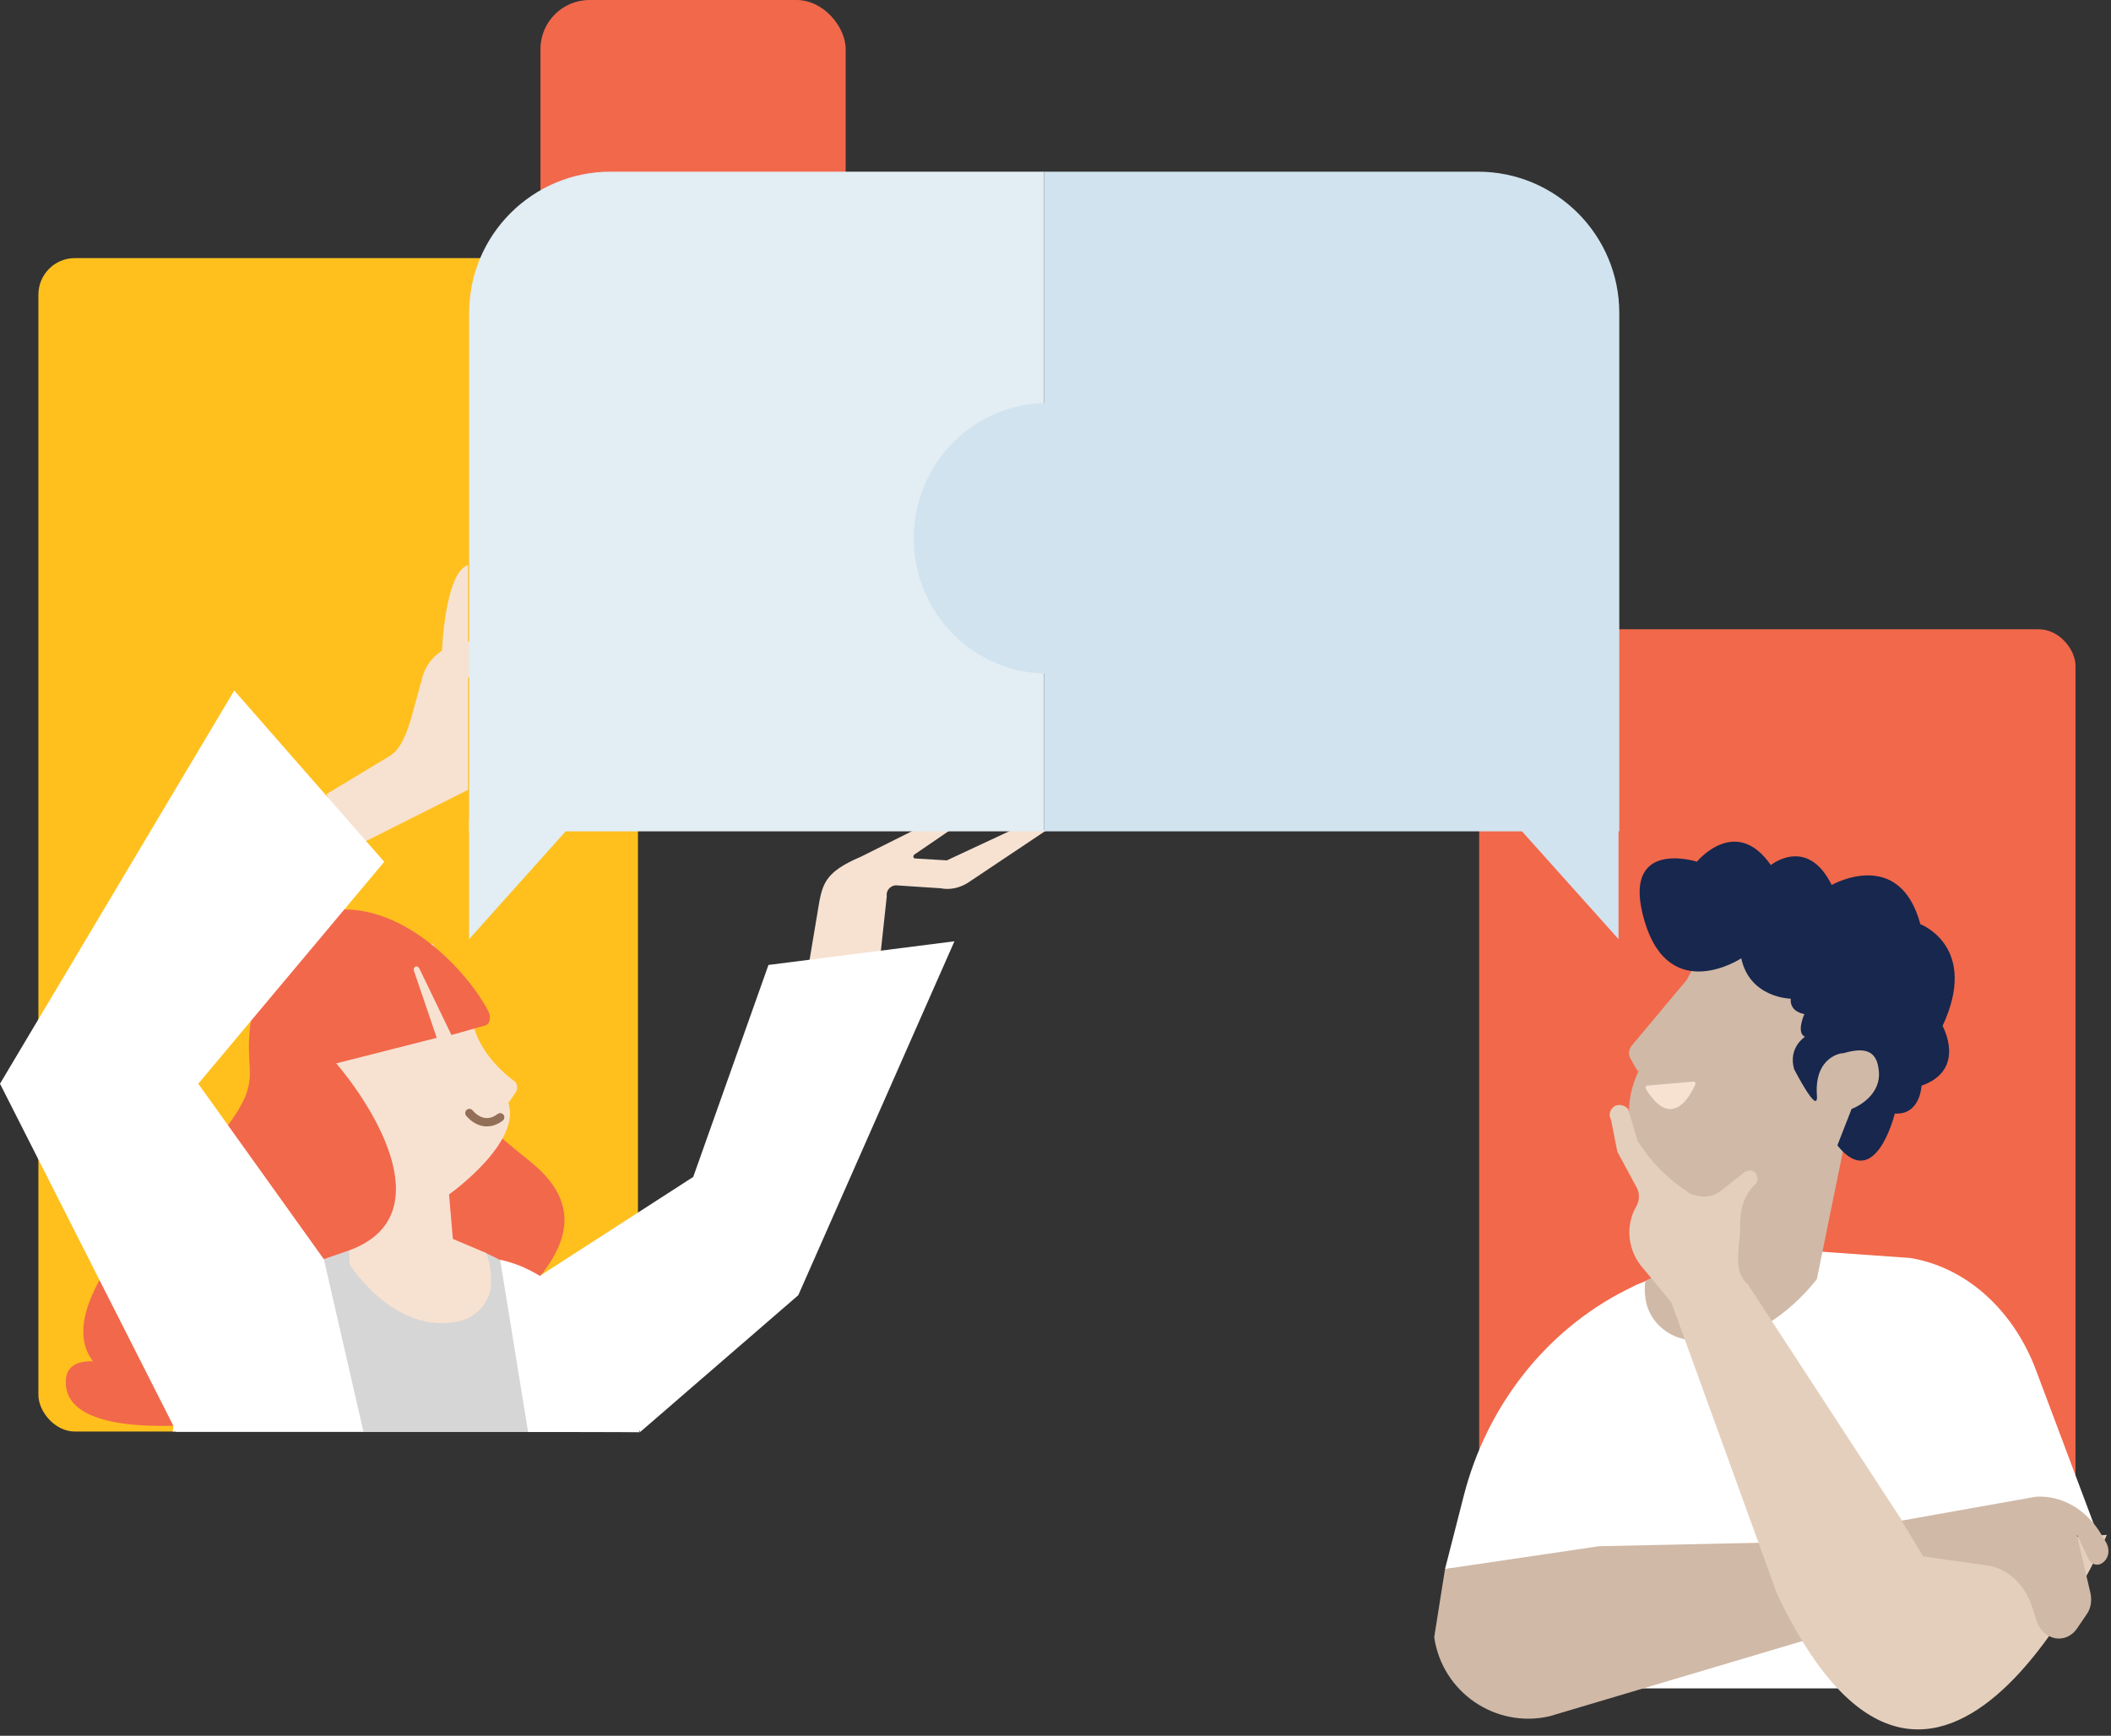 <svg width="332" height="273" viewBox="0 0 332 273" fill="none" xmlns="http://www.w3.org/2000/svg">
<rect x="0" y="0" width="332" height="273" fill="#333333" stroke="none"/>
<rect x="133" y="63" width="48" height="63" rx="7.72" transform="rotate(-180 133 63)" fill="#F2684B"/>
<rect x="6.04" y="40.592" width="94.293" height="184.56" rx="5.745" fill="#FFC01E"/>
<path d="M158.961 130.629L148.914 135.318L143.928 135.02C143.63 135.02 143.556 134.648 143.779 134.425L149.435 130.555H143.779L135.444 134.722C129.49 137.252 129.3 139.113 128.597 143.355L126.514 155.783L137.974 154.741L139.463 140.973C139.314 139.932 140.207 139.113 141.174 139.262L147.947 139.708C149.435 140.006 150.998 139.634 152.263 138.815L164.617 130.555H158.961V130.629Z" fill="#F7E2D2"/>
<path d="M40.335 156.379C36.465 171.263 44.577 167.617 30.66 183.245C27.46 186.817 1.413 210.185 19.349 217.404C49.34 229.46 10.12 205.794 10.344 217.404C10.344 227.153 34.53 223.655 34.53 223.655C34.53 223.655 53.21 223.432 72.484 223.655C88.41 223.878 84.317 223.655 80.15 222.167C80.596 218.594 80.373 215.469 79.182 213.162C78.587 212.046 78.215 211.004 77.917 209.962C78.438 208.325 79.554 206.613 81.192 204.901C87.22 198.799 93.099 191.282 84.317 183.468C80.299 179.822 62.512 168.51 65.936 150.054C65.936 149.979 43.758 142.984 40.335 156.379Z" fill="#F2684B"/>
<path d="M63.257 225.217C49.787 225.217 27.685 225.217 27.685 225.217C30.364 212.863 35.35 203.263 48.894 198.574L54.922 196.342C54.922 196.342 56.932 204.081 66.532 206.612C75.983 209.142 76.43 197.086 76.43 197.086C76.43 197.086 92.802 204.379 95.779 214.128C97.491 217.552 99.277 222.091 100.616 225.291C101.956 225.217 77.472 225.217 63.257 225.217Z" fill="#D7D6D6"/>
<path d="M81.118 171.786L80.001 173.423L79.852 173.2C82.383 179.526 70.624 187.861 70.624 187.861L71.22 194.856L76.503 197.089C77.248 199.321 77.322 201.182 77.173 202.596C76.727 205.201 74.717 207.21 72.187 207.805C61.992 210.038 54.996 198.875 54.996 198.875L53.582 169.256L51.052 163.674L67.945 148.344C67.945 148.344 73.229 155.711 74.42 161.07C75.61 166.502 81.043 170.149 81.043 170.149C81.415 170.67 81.415 171.34 81.118 171.786Z" fill="#F7E2D2"/>
<path d="M78.662 175.728C75.908 177.812 73.824 175.059 73.824 175.059" stroke="#926F56" stroke-width="1.317" stroke-linecap="round"/>
<path d="M40.336 170.448L51.127 167.694L68.69 163.229L65.117 152.736C64.894 152.066 65.564 151.694 65.936 152.289L70.997 162.782L76.28 161.294C77.025 161.145 77.248 160.103 76.876 159.21C73.825 153.033 62.81 140.903 51.052 143.359C34.605 151.322 40.336 170.448 40.336 170.448Z" fill="#F2684B"/>
<path d="M54.326 196.865C69.657 191.805 59.312 174.539 52.242 166.502L34.084 209.07C37.21 205.647 38.996 201.926 54.326 196.865Z" fill="#F2684B"/>
<path d="M57.154 225.146L50.903 197.908C34.456 200.959 28.205 217.332 27.163 225.146H57.154Z" fill="white"/>
<path d="M83.053 225.222L78.662 198.133C92.058 201.035 98.979 217.631 100.542 225.222H83.053Z" fill="white"/>
<path d="M84.689 200.808L109.025 185.106L120.858 151.766L150.105 148.045L125.546 203.711L100.69 225.218L84.689 200.808Z" fill="white"/>
<path d="M51.35 124.898L61.099 119.019C63.331 117.828 64.299 114.256 64.969 111.874L66.457 106.442C67.127 104.06 68.987 102.2 71.369 101.53L80.522 99.074C80.522 99.074 82.755 104.432 73.601 106.591V124.228L54.773 133.68L51.35 124.898Z" fill="#F7E2D2"/>
<path d="M69.508 102.5C69.508 102.5 69.954 89.997 73.601 88.881V101.904L69.508 102.5Z" fill="#F7E2D2"/>
<path d="M50.829 197.907L31.182 170.446L60.429 135.544L36.838 108.604L0 170.446L27.759 225.219L50.829 197.907Z" fill="white"/>
<rect x="232.632" y="98.975" width="93.785" height="151.752" rx="5.745" fill="#F2684B"/>
<path d="M265.536 198.746L257.399 202.055C256.862 202.323 256.326 202.591 255.789 202.86C243.001 209.298 233.791 221.281 230.214 235.231L227.263 246.767L260.35 244.352L265.536 198.746Z" fill="white"/>
<path d="M251.406 242.924L256.861 265.548H306.849L305.687 242.387L329.831 241.135L320.263 215.65C316.686 205.992 309.174 199.285 300.411 197.854L278.949 196.334L262.584 200.537L251.406 242.924Z" fill="white"/>
<path d="M257.576 168.521L256.413 166.464C256.055 165.838 256.145 165.033 256.592 164.497L265.266 154.124L269.469 146.344L293.256 159.131L289.768 165.659C291.02 164.765 292.54 164.497 293.792 165.123C295.76 166.106 296.207 168.968 294.865 171.472C293.971 173.082 292.63 174.155 291.199 174.423L285.744 201.161C285.744 201.161 276.355 214.038 264.282 210.461C261.242 209.567 259.006 206.973 258.738 203.843C258.649 203.217 258.649 202.502 258.738 201.697C258.917 200.356 267.502 200.088 268.217 198.389L266.429 194.901L266.786 188.194L264.104 186.853C256.771 182.918 254.177 175.585 257.844 168.163L257.576 168.521Z" fill="#D0B9A7"/>
<path d="M285.746 172.276C286.015 175.674 282.169 168.162 282.169 168.162C281.186 164.764 283.868 163.065 283.868 163.065C282.438 162.439 283.779 159.488 283.779 159.488C283.779 159.488 281.454 159.22 281.633 157.073C281.633 157.073 275.194 156.984 273.853 150.724C273.853 150.724 262.586 158.147 258.651 144.912C254.716 131.677 266.878 135.522 266.878 135.522C266.878 135.522 272.959 128.1 278.503 136.059C278.503 136.059 284.226 131.409 288.071 139.189C288.071 139.189 298.713 133.108 302.022 145.359C302.022 145.359 311.322 148.846 305.509 161.366C305.509 161.366 309.354 168.252 302.2 170.755C302.2 170.755 302.022 175.405 297.997 175.137C297.997 175.137 294.957 187.657 288.966 180.145L291.201 174.422C291.201 174.422 295.851 172.723 295.494 168.52C295.225 164.943 292.99 164.764 289.86 165.658C289.77 165.569 285.299 166.105 285.746 172.276Z" fill="#17274E"/>
<path d="M227.262 246.765L225.562 257.496C226.814 266.17 235.22 271.894 243.716 269.926L284.314 257.854L280.29 242.562L251.495 243.188L227.262 246.765Z" fill="#D0B9A7"/>
<path d="M279.485 250.702L262.853 204.828L274.746 201.787L303.809 246.32L279.485 250.702Z" fill="#E4CFBD"/>
<path d="M262.852 204.827L258.47 199.551C256.056 196.868 255.519 192.933 257.308 189.803C257.844 188.909 257.934 187.747 257.397 186.763L254.357 181.129L253.373 176.121C252.926 175.317 253.194 174.512 253.909 173.975C254.625 173.618 255.519 173.796 256.056 174.422L257.576 179.52L258.649 181.04C260.437 183.544 262.852 185.779 265.445 187.478C266.965 188.462 269.201 188.462 270.632 187.299L274.388 184.348C275.014 183.991 275.729 183.991 276.087 184.527C276.534 185.153 276.534 185.869 275.997 186.316C274.119 188.104 273.672 190.519 273.672 192.665C273.762 195.795 272.42 199.461 274.566 201.697L275.103 202.502L263.12 205.184L262.852 204.827Z" fill="#E4CFBD"/>
<path d="M303.272 244.8L316.328 242.386L331.351 241.402C331.351 241.402 304.614 303.552 279.485 250.702L303.272 244.8Z" fill="#E4CFBD"/>
<path d="M299.069 239.162L320.173 235.406C324.198 235.138 328.132 237.374 330.457 241.308L331.262 242.65C331.799 243.633 331.709 244.885 330.904 245.601L330.815 245.69C330.01 246.406 328.848 246.137 328.4 245.064L326.612 241.308L328.758 250.519C329.026 251.682 328.848 252.934 328.222 253.828L326.701 256.063C324.913 258.746 321.247 258.031 320.263 254.811L319.637 252.844C318.474 249.267 315.881 246.763 312.662 246.227L302.467 244.796L299.069 239.162Z" fill="#D0B9A7"/>
<path d="M258.843 171.247C258.716 171.038 258.85 170.762 259.093 170.741L266.298 170.112C266.542 170.091 266.723 170.323 266.625 170.548C265.86 172.304 262.911 177.925 258.843 171.247Z" fill="#F7E2D2"/>
<path d="M164.225 130.754L73.781 130.754L73.781 49.235C73.781 36.955 83.736 27.001 96.016 27.001L164.225 27.001L164.225 130.754Z" fill="#E2EDF4"/>
<path d="M254.668 130.754L164.225 130.754L164.225 27.001L232.434 27.001C244.713 27.001 254.668 36.955 254.668 49.235L254.668 130.754Z" fill="#D1E3EE"/>
<ellipse cx="164.81" cy="84.66" rx="21.104" ry="21.281" transform="rotate(180 164.81 84.66)" fill="#D1E3EE"/>
<path d="M90.647 128.868L73.781 147.703L73.781 128.868L90.647 128.868Z" fill="#E2EDF4"/>
<path d="M237.679 128.868L254.545 147.703L254.545 128.868L237.679 128.868Z" fill="#D1E3EE"/>
</svg>
